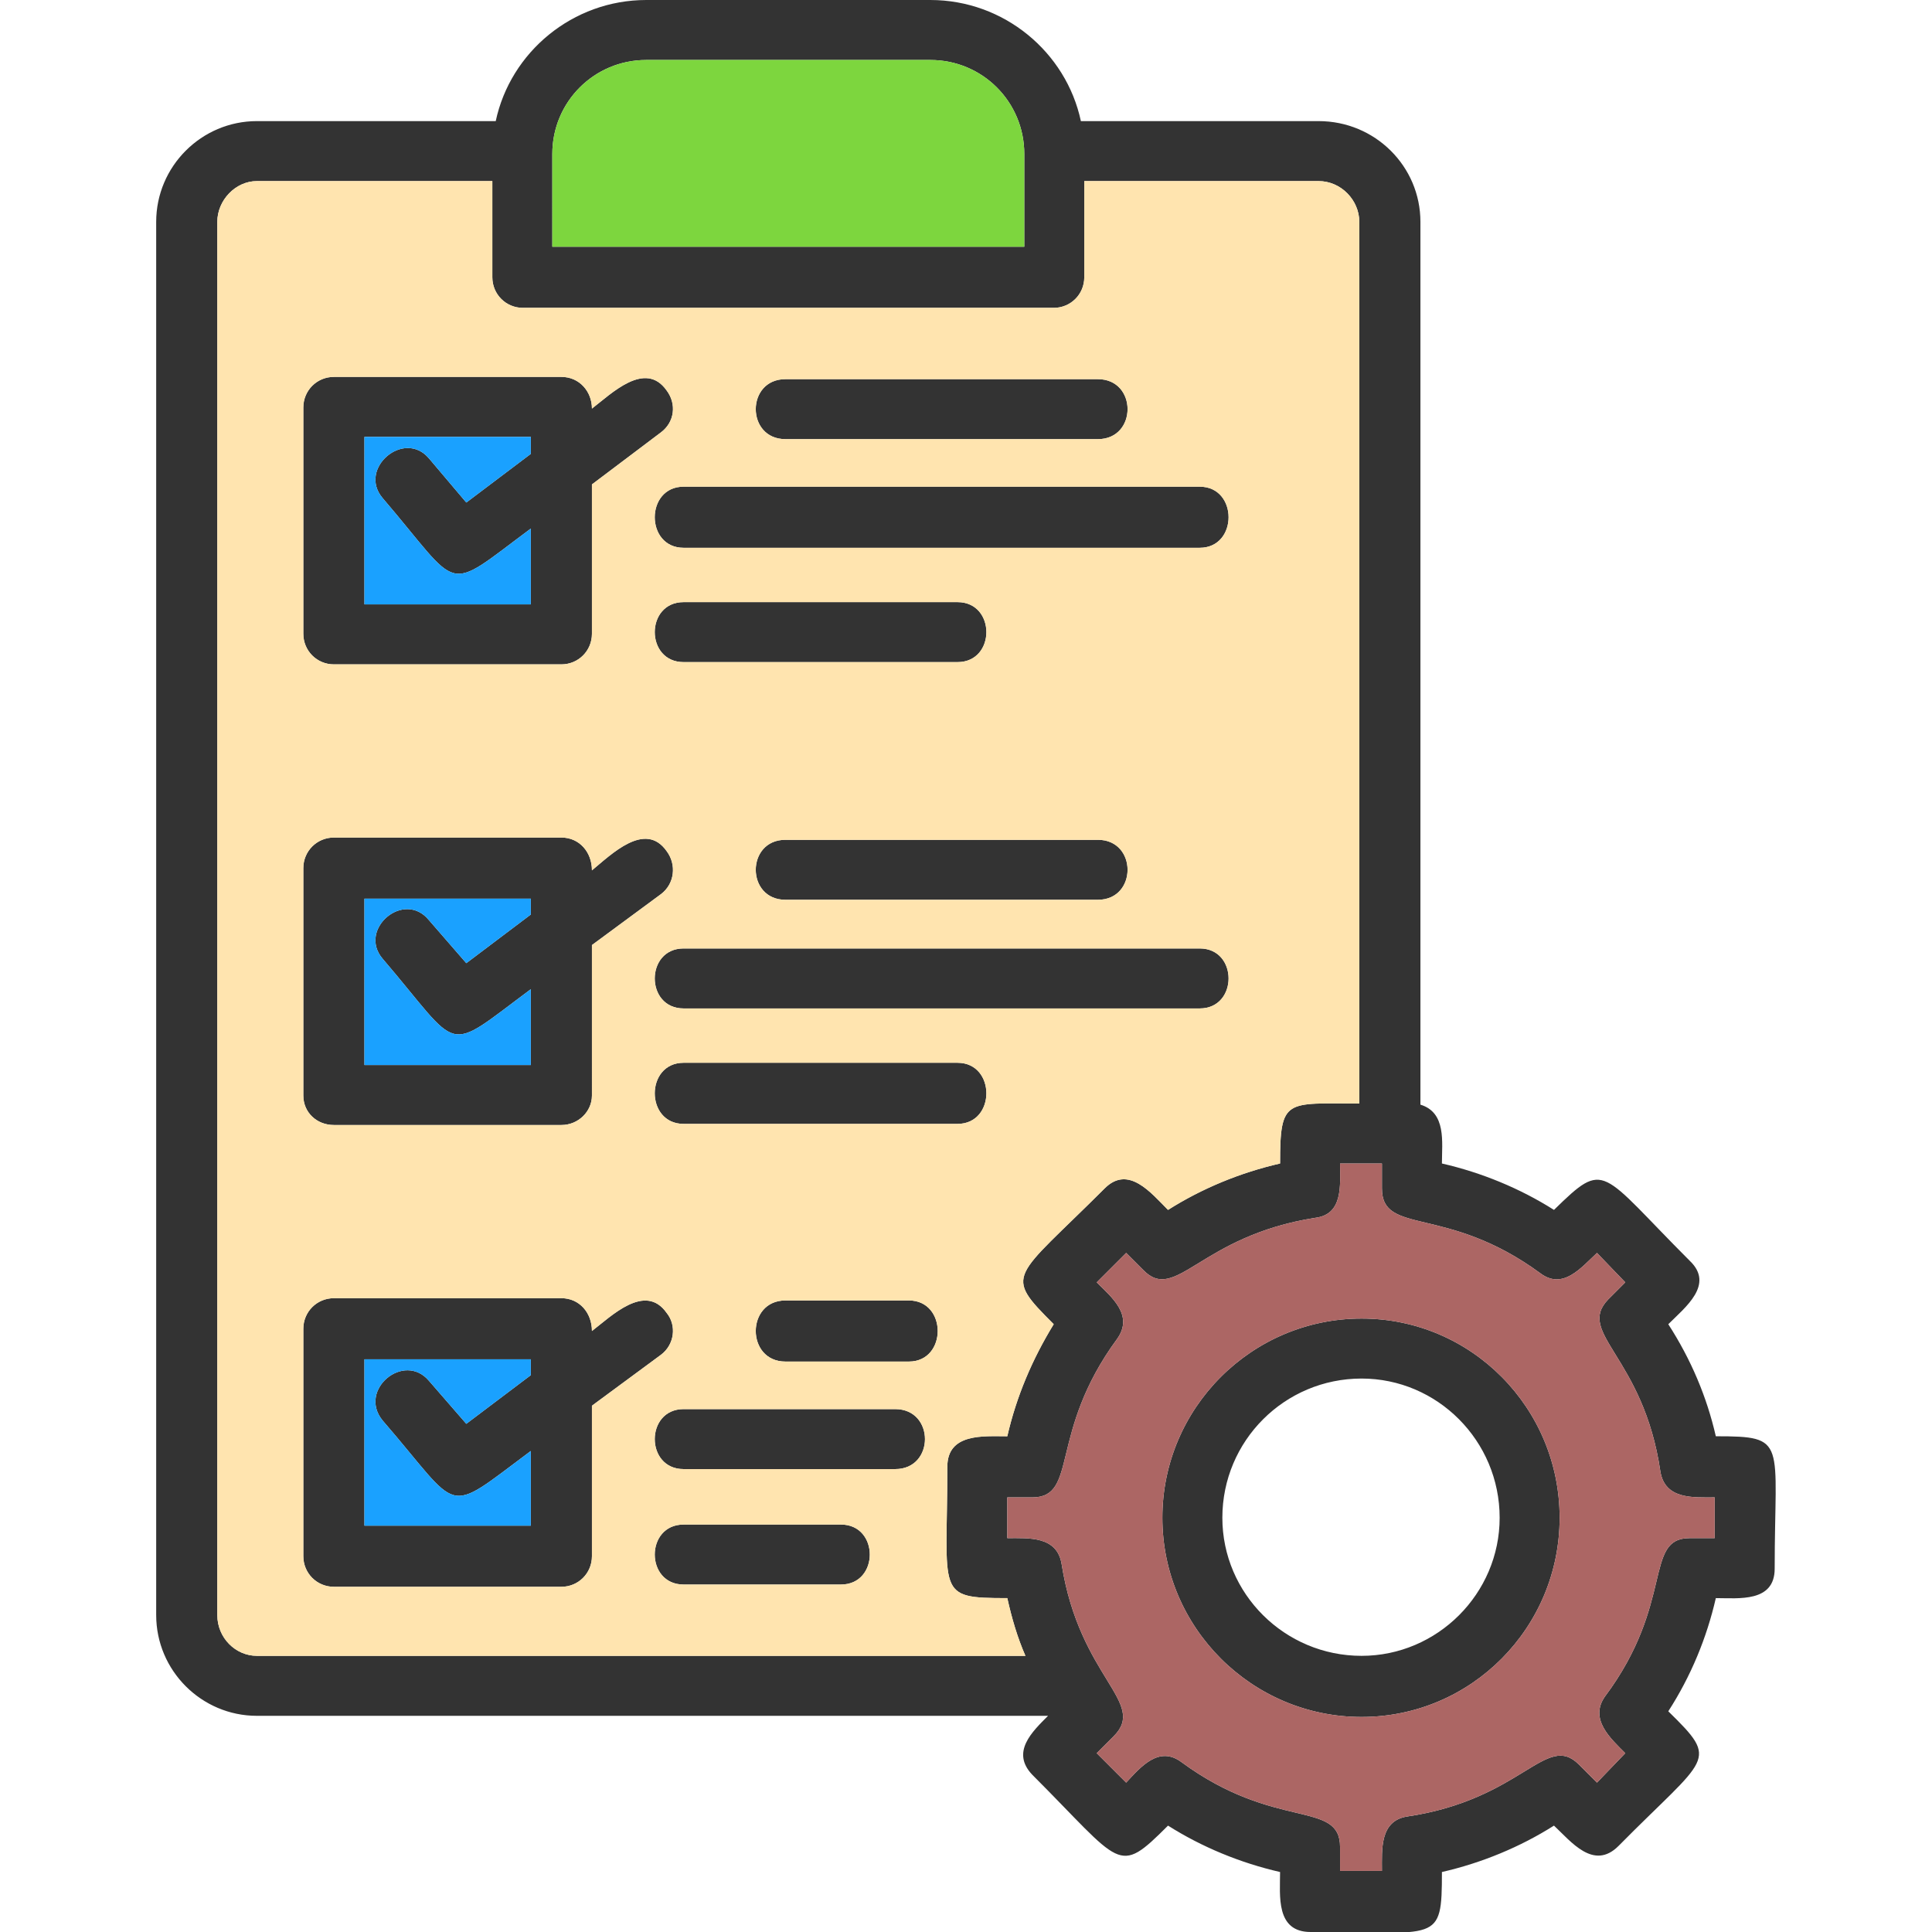 <svg clip-rule="evenodd" fill-rule="evenodd" height="512" image-rendering="optimizeQuality" shape-rendering="geometricPrecision" text-rendering="geometricPrecision" viewBox="0 0 1707 1707" width="512" xmlns="http://www.w3.org/2000/svg"><g id="Layer_x0020_1"><path d="m1203 1517c-97 0-176-79-176-176s79-176 176-176 175 79 175 176-78 176-175 176zm-277-1h-699c-49 0-89-40-89-89v-1231c0-49 40-89 89-89h211c13-61 68-107 133-107h251c65 0 120 46 133 107h210c50 0 90 40 90 89v780c23 7 19 33 19 52 35 8 69 22 99 41 46-45 40-35 120 45 22 21-4 41-19 56 20 31 34 64 42 99 64 0 52 4 52 117 0 30-32 26-52 26-8 35-22 69-42 100 46 45 35 39-44 119-22 22-42-4-57-18-30 19-64 33-99 41 0 64-3 53-116 53-31 0-27-32-27-53-35-8-69-22-99-41-45 45-40 35-120-45-19-20 0-38 14-52zm-491-1356h-208c-19 0-35 17-35 36v1231c0 20 16 36 35 36h679c-7-16-12-33-16-51-64 0-53-3-53-116 0-30 32-27 53-27 8-35 22-68 41-99-45-45-36-39 45-120 21-21 41 4 56 19 30-19 64-33 99-41 0-58 5-53 70-53v-779c0-19-16-36-36-36h-207v85c0 15-12 27-27 27h-469c-15 0-27-12-27-27zm53 58h417v-82c0-46-37-83-83-83h-251c-46 0-83 37-83 83zm8 369h-201c-15 0-27-12-27-27v-200c0-15 12-27 27-27h201c16 0 27 13 27 28 17-13 47-43 66-16 9 12 7 28-5 37l-61 46v132c0 15-12 27-27 27zm-174-53h147v-67c-78 58-60 56-131-27-22-26 19-61 41-35l33 39 57-43v-15h-147zm174 460h-201c-15 0-27-11-27-26v-201c0-15 12-27 27-27h201c16 0 27 13 27 29 17-14 47-44 66-17 9 12 7 29-5 38l-61 45v133c0 14-12 26-27 26zm-174-53h147v-67c-78 58-60 56-131-27-22-26 19-61 41-34l33 38 57-43v-14h-147zm174 461h-201c-15 0-27-12-27-27v-201c0-15 12-27 27-27h201c16 0 27 13 27 29 17-13 47-43 66-16 9 11 7 28-5 37l-61 45v133c0 15-12 27-27 27zm-174-54h147v-66c-78 58-60 55-131-27-22-27 19-61 41-35l33 38 57-43v-14h-147zm738-864h-456c-34 0-34-54 0-54h456c34 0 34 54 0 54zm-90-96h-276c-35 0-35-53 0-53h276c35 0 35 53 0 53zm-124 197h-242c-34 0-34-53 0-53h242c34 0 34 53 0 53zm-55 713h-187c-34 0-34-53 0-53h187c35 0 35 53 0 53zm12-95h-109c-35 0-35-54 0-54h109c34 0 34 54 0 54zm-60 197h-139c-34 0-34-53 0-53h139c34 0 34 53 0 53zm317-509h-456c-34 0-34-53 0-53h456c34 0 34 53 0 53zm-90-96h-276c-35 0-35-53 0-53h276c35 0 35 53 0 53zm-124 198h-242c-34 0-34-54 0-54h242c34 0 34 54 0 54zm338 660h37c0-19-2-44 22-48 102-15 123-75 152-46l16 16 25-26c-13-13-32-30-18-50 62-83 34-140 75-140h22v-36c-19 0-44 2-48-23-15-102-75-122-46-152l15-15-25-26c-14 13-30 33-50 18-83-61-140-33-140-75v-22h-37c0 19 3 45-22 48-102 16-123 76-152 46l-15-15-26 26c13 13 33 29 18 50-61 83-34 140-75 140h-22v36c19 0 44-2 48 23 16 101 76 122 46 152l-15 15 26 26c13-14 29-33 49-18 83 61 140 33 140 75zm19-435c-68 0-123 55-123 123 0 67 55 122 123 122 67 0 122-55 122-122 0-68-55-123-122-123z" fill="#333"/><path d="m1027 1341c0-97 79-176 176-176s175 79 175 176-78 176-175 176-176-79-176-176zm-40-158c-61 83-34 140-75 140h-22v36c19 0 44-2 48 23 16 101 76 122 46 152l-15 15 26 26c13-14 29-33 49-18 83 61 140 33 140 75v21h37c0-19-2-44 22-48 102-15 123-75 152-46l16 16 25-26c-13-13-32-30-18-50 62-83 34-140 75-140h22v-36c-19 0-44 2-48-23-15-102-75-122-46-152l15-15-25-26c-14 13-30 33-50 18-83-61-140-33-140-75v-22h-37c0 19 3 45-22 48-102 16-123 76-152 46l-15-15-26 26c13 13 33 29 18 50z" fill="#ac6664"/><path d="m1032 1069c30-19 64-33 99-41 0-58 5-53 70-53v-779c0-19-16-36-36-36h-207v85c0 15-12 27-27 27h-469c-15 0-27-12-27-27v-85h-208c-19 0-35 17-35 36v1231c0 20 16 36 35 36h679c-7-16-12-33-16-51-64 0-53-3-53-116 0-30 32-27 53-27 8-35 22-68 41-99-45-45-36-39 45-120 21-21 41 4 56 19zm28-178h-456c-34 0-34-53 0-53h456c34 0 34 53 0 53zm-90-96h-276c-35 0-35-53 0-53h276c35 0 35 53 0 53zm-474-208h-201c-15 0-27-12-27-27v-200c0-15 12-27 27-27h201c16 0 27 13 27 28 17-13 47-43 66-16 9 12 7 28-5 37l-61 46v132c0 15-12 27-27 27zm350 352c34 0 34 54 0 54h-242c-34 0-34-54 0-54zm-323 29c0 14-12 26-27 26h-201c-15 0-27-11-27-26v-201c0-15 12-27 27-27h201c16 0 27 13 27 29 17-14 47-44 66-17 9 12 7 29-5 38l-61 45zm171 181h109c34 0 34 54 0 54h-109c-35 0-35-54 0-54zm-90 96h187c35 0 35 53 0 53h-187c-34 0-34-53 0-53zm-81-3v133c0 15-12 27-27 27h-201c-15 0-27-12-27-27v-201c0-15 12-27 27-27h201c16 0 27 13 27 29 17-13 47-43 66-16 9 11 7 28-5 37zm537-758h-456c-34 0-34-54 0-54h456c34 0 34 54 0 54zm-90-96h-276c-35 0-35-53 0-53h276c35 0 35 53 0 53zm-124 197h-242c-34 0-34-53 0-53h242c34 0 34 53 0 53zm-242 762h139c34 0 34 53 0 53h-139c-34 0-34-53 0-53z" fill="#ffe4af"/><path d="m488 218h417v-82c0-46-37-83-83-83h-251c-46 0-83 37-83 83z" fill="#7dd63e"/><g fill="#1aa1ff"><path d="m469 467c-78 58-60 56-131-27-22-26 19-61 41-35l33 39 57-43v-15h-147v148h147z"/><path d="m469 874c-78 58-60 56-131-27-22-26 19-61 41-34l33 38 57-43v-14h-147v147h147z"/><path d="m469 1282c-78 58-60 55-131-27-22-27 19-61 41-35l33 38 57-43v-14h-147v147h147z"/></g></g></svg>